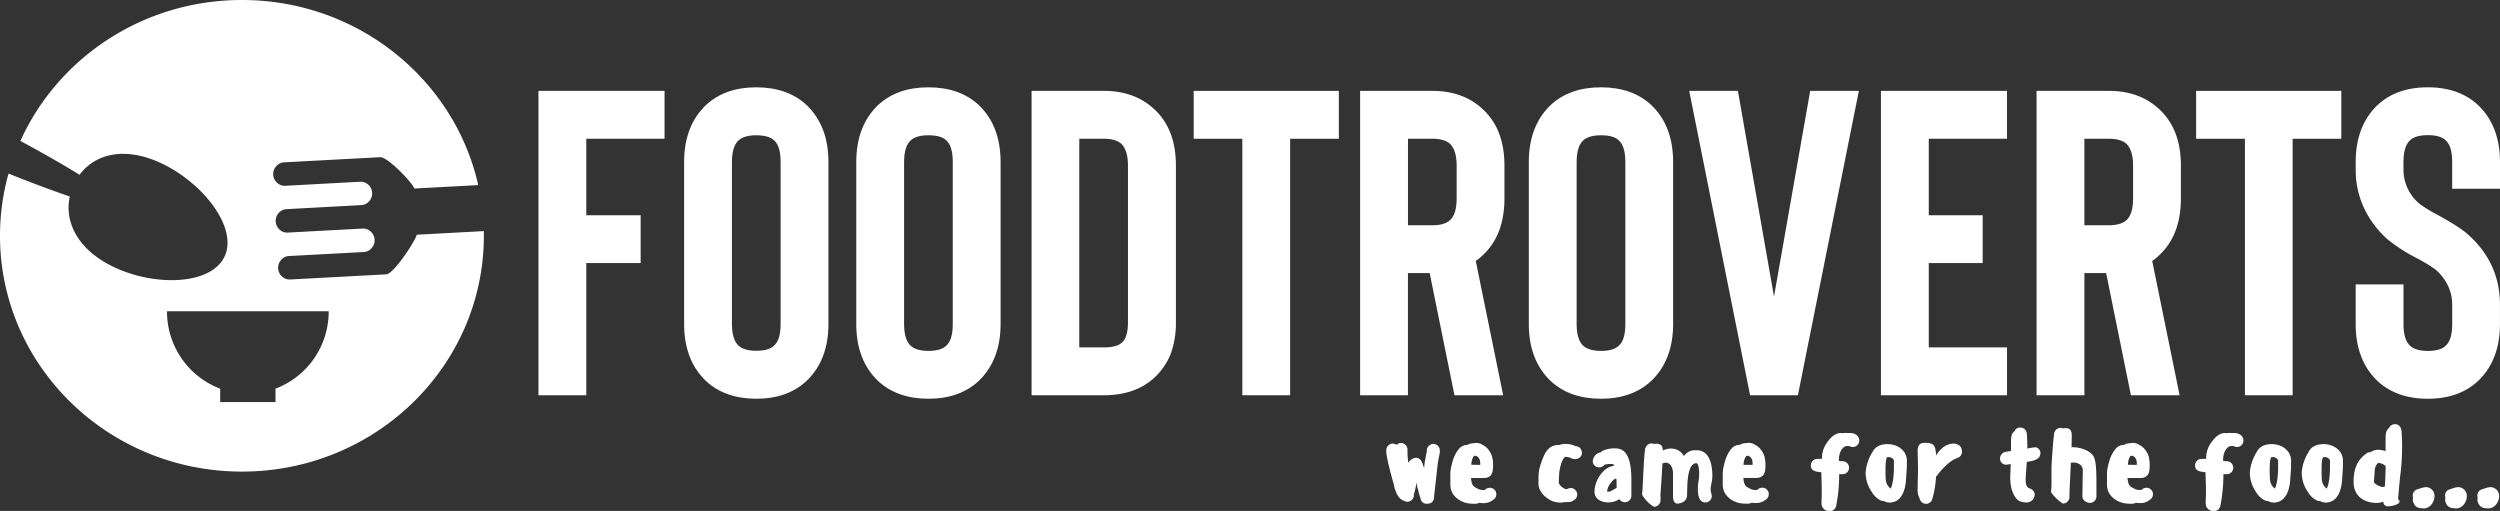 <svg id="Layer_1" data-name="Layer 1" xmlns="http://www.w3.org/2000/svg" viewBox="0 0 1017.85 208.01"><rect x="0" y="0" width="1017.85" height="208.01" fill="#333333" stroke="none"/><defs><style>.cls-1{fill:#fff;}</style></defs><title>foodtroverts_logo_white</title><path class="cls-1" d="M197,94.09l-27.29,1.47c-.83,2.89-9.46,16-12.44,16.13l-39.11,2.1a4.45,4.45,0,0,1-3.36-1.24,4.75,4.75,0,0,1-.35-6.7,4.47,4.47,0,0,1,3.21-1.61l30.42-1.63a4.5,4.5,0,0,0,3.21-1.59,4.64,4.64,0,0,0,1.21-3.44,4.58,4.58,0,0,0-1.56-3.28,4.42,4.42,0,0,0-3.36-1.24l-30.42,1.63a4.46,4.46,0,0,1-3.36-1.24,4.76,4.76,0,0,1-.35-6.71,4.47,4.47,0,0,1,3.21-1.59l30.42-1.64a4.48,4.48,0,0,0,3.21-1.59,4.62,4.62,0,0,0,1.21-3.43,4.57,4.57,0,0,0-1.56-3.28A4.45,4.45,0,0,0,146.58,74l-30.42,1.64a4.48,4.48,0,0,1-3.36-1.24,4.62,4.62,0,0,1-1.56-3.29,4.7,4.7,0,0,1,1.21-3.43,4.53,4.53,0,0,1,3.21-1.59L154.78,64c3-.16,12.82,10,13.93,12.75l26-1.39C185,32.24,145.6,0,98.5,0,58.2,0,23.56,23.6,8.3,57.39,16.92,62,25.46,66.87,32.39,71.17c6.37-8.62,18.49-11.64,33.3-4.69,17,8,31.1,26.1,25.82,37.79s-27.94,12.54-44.95,4.55C31.75,101.87,26.13,90.5,28.41,80,21,77.48,12.21,74.19,3.48,70.66A93.73,93.73,0,0,0,0,96c0,53,44.1,96,98.5,96s98.5-43,98.5-96C197,95.39,197,94.74,197,94.09Zm-84.83,64.16v5.44H89.65v-5.44A33.52,33.52,0,0,1,68,126.74h65.82A33.52,33.52,0,0,1,112.14,158.24Z"/><path class="cls-1" d="M270.56,56.49H238.7V87.64h22.13v19.47H238.7v53.81H219.23V37h51.33Z"/><path class="cls-1" d="M307.91,162.34q-12.74,0-20.53-7.26-8.85-8.5-8.85-23.19V66q0-14.69,8.85-23.19,7.79-7.26,20.53-7.26t20.53,7.26q8.85,8.5,8.85,23.19v65.84q0,14.69-8.85,23.19Q320.65,162.34,307.91,162.34Zm0-107.26q-5,0-7.26,2.12Q298,59.68,298,66v65.84q0,6.37,2.65,8.85,2.3,2.12,7.26,2.12,5.13,0,7.26-2.12,2.66-2.3,2.65-8.85V66q0-6.55-2.65-8.85Q313,55.08,307.91,55.08Z"/><path class="cls-1" d="M378,162.34q-12.74,0-20.53-7.26-8.85-8.5-8.85-23.19V66q0-14.69,8.85-23.19,7.79-7.26,20.53-7.26t20.53,7.26q8.85,8.5,8.85,23.19v65.84q0,14.69-8.85,23.19Q390.74,162.34,378,162.34Zm0-107.26q-5,0-7.26,2.12-2.66,2.48-2.65,8.85v65.84q0,6.37,2.65,8.85,2.3,2.12,7.26,2.12,5.13,0,7.26-2.12,2.66-2.3,2.65-8.85V66q0-6.55-2.65-8.85Q383.14,55.08,378,55.08Z"/><path class="cls-1" d="M449.33,160.92H420V37h29.38q12.57,0,20.53,7.43,8.85,8.14,8.85,23v63.72a36.62,36.62,0,0,1-2.12,12.92,26.3,26.3,0,0,1-6.9,9.91Q462.08,160.92,449.33,160.92Zm-9.91-19.47h9.91q5.31,0,7.43-1.95,2.48-2.12,2.48-8.32V67.46q0-6.19-2.65-8.85-2.3-2.12-7.26-2.12h-9.91Z"/><path class="cls-1" d="M545.09,37V56.49H525.27V160.92H505.8V56.49H486V37Z"/><path class="cls-1" d="M612,160.92H592.17l-10.09-49.74h-8.85v49.74H553.76V37h29.38q12.57,0,20.53,7.43,8.85,8.14,8.85,23V80.74q0,15-8.85,23.19a18.48,18.48,0,0,1-2.83,2.3ZM593.06,67.46q0-6.19-2.65-8.85-2.3-2.12-7.26-2.12h-9.91V91.71h9.91q5,0,7.26-2.12,2.65-2.48,2.65-8.85Z"/><path class="cls-1" d="M651.82,162.34q-12.74,0-20.53-7.26-8.85-8.5-8.85-23.19V66q0-14.69,8.85-23.19,7.79-7.26,20.53-7.26t20.53,7.26q8.85,8.5,8.85,23.19v65.84q0,14.69-8.85,23.19Q664.56,162.34,651.82,162.34Zm0-107.26q-5,0-7.26,2.12-2.65,2.48-2.65,8.85v65.84q0,6.37,2.65,8.85,2.3,2.12,7.26,2.12,5.13,0,7.26-2.12,2.66-2.3,2.66-8.85V66q0-6.55-2.66-8.85Q657,55.08,651.82,55.08Z"/><path class="cls-1" d="M722.27,120.74,737,37h19.82L732,160.92H712.53L687.75,37h19.82Z"/><path class="cls-1" d="M817.13,56.49H785.28V87.64h21.95v19.47H785.28v34.34h31.86v19.47H765.8V37h51.33Z"/><path class="cls-1" d="M887.4,160.92H867.58l-10.09-49.74h-8.85v49.74H829.17V37h29.38q12.57,0,20.53,7.43,8.85,8.14,8.85,23V80.74q0,15-8.85,23.19a18.51,18.51,0,0,1-2.83,2.3ZM868.46,67.46q0-6.19-2.65-8.85-2.3-2.12-7.26-2.12h-9.91V91.71h9.91q5,0,7.26-2.12,2.65-2.48,2.65-8.85Z"/><path class="cls-1" d="M953.24,37V56.49H933.42V160.92H914V56.49H894.13V37Z"/><path class="cls-1" d="M988.47,162.34q-12.74,0-20.53-7.26-8.85-8.5-8.85-23.19V115.79h19.47v16.11q0,6.37,2.65,8.85,2.3,2.12,7.26,2.12,5.13,0,7.26-2.12,2.66-2.3,2.66-8.85V124.1q0-8.14-6.55-14.16a57.59,57.59,0,0,0-7.43-4.6,69,69,0,0,1-12.21-7.79,39.28,39.28,0,0,1-9.74-12.92,36.58,36.58,0,0,1-3.36-15.58V66q0-14.69,8.85-23.19,7.79-7.26,20.53-7.26T1009,42.86q8.85,8.5,8.85,23.19v10.8H998.38V66q0-6.55-2.66-8.85-2.12-2.12-7.26-2.12-5,0-7.26,2.12-2.65,2.48-2.65,8.85v3a18.11,18.11,0,0,0,6.55,14,55.49,55.49,0,0,0,6.9,4.25q9.2,5,12.74,8.14,13.1,11.68,13.1,28.67v7.79q0,14.69-8.85,23.19Q1001.21,162.34,988.47,162.34Z"/><path class="cls-1" d="M570.34,180.36a2.7,2.7,0,0,1,2.71,2.71l0,1.2a33.18,33.18,0,0,0,.34,4.21,3.87,3.87,0,0,1,3.14-2.11,2.63,2.63,0,0,1,2.28,1.55,5.47,5.47,0,0,1,.47,1.08l.13.52c.13.3.3.69.43,1.08v-.13a19.7,19.7,0,0,1,.34-2.84l.39-2.11a8.66,8.66,0,0,1,.34-1.55v-.26l0-.52a2.77,2.77,0,0,1,2.67-2.45,2.66,2.66,0,0,1,2.62,2.84l0,.56a6.9,6.9,0,0,1-.26,1.42c0,.13-.09.43-.17.9l-.39,2.15L583.89,202c0,1.59-.56,2.67-2,3a3.08,3.08,0,0,1-.86.09,2.5,2.5,0,0,1-2.54-1.59v-.09a8.38,8.38,0,0,1-.34-1.12c-.09-.3-.17-.6-.3-.95a6,6,0,0,1-.34-1.46c0-.13,0-.22-.09-.26a18.22,18.22,0,0,1-.73-3.22,26.57,26.57,0,0,1-1.08,5,2.58,2.58,0,0,1-1.72,2.71,2.25,2.25,0,0,1-.9.17,2.51,2.51,0,0,1-1.12-.26l-.6-.26a4.72,4.72,0,0,1-2.06-1.85,7.49,7.49,0,0,1-.86-1.63l-.39-1.08a6.67,6.67,0,0,1-.39-1.68,2.74,2.74,0,0,1-.09-.3c-1.94-6.75-2.28-8.77-2.45-9.42-.17-.86-.47-2.54-.6-3.27a9,9,0,0,1,0-1v-.3a2.64,2.64,0,0,1,2.67-2.62,2.45,2.45,0,0,1,1.5.52A2.55,2.55,0,0,1,570.34,180.36Z"/><path class="cls-1" d="M599.11,196.1a4.3,4.3,0,0,0,.6,1.55,4.35,4.35,0,0,0,1.5,1.08,5.11,5.11,0,0,0,1.89.73c.56,0,1,.09,1.25.09a1.78,1.78,0,0,1,.47-.3l.26-.21a2.4,2.4,0,0,1,1.42-.43,2.62,2.62,0,0,1,2.28,1.16,2.4,2.4,0,0,1,.43,1.42,2.6,2.6,0,0,1-1.16,2.24l-.3.21-.65.43a6.05,6.05,0,0,1-3.05.77c-.47,0-.95,0-1.5-.09a1.19,1.19,0,0,0-.39,0,2.79,2.79,0,0,1-1.33.34h-.73c-.56,0-1.16,0-1.76-.09a8.6,8.6,0,0,1-2.62-.64,8.48,8.48,0,0,1-3-1.89,6.8,6.8,0,0,1-1.89-2.92,8.72,8.72,0,0,1-.34-2.36l0-2.28c0-.9,0-1.55,0-1.93a14.59,14.59,0,0,1,.52-3.57,20,20,0,0,1,1.16-3.7,15.75,15.75,0,0,1,.95-1.76,9.75,9.75,0,0,1,.9-1.2,4.56,4.56,0,0,1,1.76-1.29,4,4,0,0,1,1.63-.3,1.74,1.74,0,0,1,.39-.21,4.27,4.27,0,0,1,1.38-.43l1.63-.17a1,1,0,0,1,.52,0c.21,0,.39.09.43,0h0s.17,0,.34.09.3.13.34.09a1.9,1.9,0,0,1,.34.13l.34.17.3.17c.17.13.26.17.3.17a7,7,0,0,1,2.62,2.37,7.61,7.61,0,0,1,1.29,3,12.62,12.62,0,0,1,.26,2.62,12.48,12.48,0,0,1-.13,2.32,3.9,3.9,0,0,1-.43,1.42,2.52,2.52,0,0,1-1.33,1.33,3.93,3.93,0,0,1-1.63.39H601l-1.93,0h-.17A10.93,10.93,0,0,0,599.11,196.1Zm1.89-6.84h1.68a10,10,0,0,0-.13-1.72,3.42,3.42,0,0,0-.47-1.08,4.06,4.06,0,0,0-.77-.69l-.47-.21c-.21,0-.43,0-.73.09l-.21.26a5.37,5.37,0,0,0-.73,2.06,10.91,10.91,0,0,0-.17,1.25h.3Z"/><path class="cls-1" d="M643.05,186.34a2.57,2.57,0,0,1-2,.56l-.26,0a7.31,7.31,0,0,1-1.68-.6,3.66,3.66,0,0,0-.73-.21,9.07,9.07,0,0,0-1.12-.09h-.09a6.3,6.3,0,0,0-.47.52,7.91,7.91,0,0,0-1.12,2.41,18.87,18.87,0,0,0-.77,3.83c-.09,1.42-.13,2.41-.13,2.88a8.3,8.3,0,0,0,0,1.08l.21.43a3.51,3.51,0,0,0,.86.95,8.57,8.57,0,0,0,1.16.82c.22.09.34.17.47.21h.64a2.73,2.73,0,0,1,1.46-.43,2.51,2.51,0,0,1,2.15,1.12,2.33,2.33,0,0,1,.52,1.46,2.66,2.66,0,0,1-1.16,2.24l-.3.21a3.52,3.52,0,0,1-2.11.69h-.82a7,7,0,0,1-1,0,3,3,0,0,1-1,.21h-.34a15.41,15.41,0,0,1-1.55-.13,7.42,7.42,0,0,1-2.88-1,13.57,13.57,0,0,1-1.76-1.2,9.93,9.93,0,0,1-1.55-1.68,6.26,6.26,0,0,1-1.29-3.27c0-.43,0-.9,0-1.46s0-1.16,0-1.81a17.89,17.89,0,0,1,.34-3.18,29.87,29.87,0,0,1,1-3.18,24.46,24.46,0,0,1,1.33-3.14,8.27,8.27,0,0,1,1.76-2.15,5.22,5.22,0,0,1,2.19-1.08,6.39,6.39,0,0,1,1.46-.17h.39a5.67,5.67,0,0,1,2.37-.43,10.56,10.56,0,0,1,2.06.17,7.92,7.92,0,0,1,2,.64l.3.13.17,0a2.52,2.52,0,0,1,1.76,1,3.23,3.23,0,0,1,.56,1.59A2.42,2.42,0,0,1,643.05,186.34Z"/><path class="cls-1" d="M648.47,187.67a4,4,0,0,1,3.31-3.53,2.65,2.65,0,0,1,1.33-.86,11.82,11.82,0,0,1,4.6-.73c5,0,6.36,5.16,6.49,12.08v7.22a2.63,2.63,0,0,1-2.62,2.62,2.49,2.49,0,0,1-2.24-1.25,8.58,8.58,0,0,1-4.39,1.33c-3.18,0-5.76-1.42-5.76-4.39,0-4.73,3.87-10.28,8-10.49a3.59,3.59,0,0,0-.47-.73,10.76,10.76,0,0,0-3.48.26,2.59,2.59,0,0,1-2.15,1.08,2.47,2.47,0,0,1-1.33-.34A2.5,2.5,0,0,1,648.47,187.67Zm8.81,7.4a7.33,7.33,0,0,0-.77.69c-.47.56-.86,1.07-1.16,1.46a6.26,6.26,0,0,0-1,2.75.39.39,0,0,0,0,.21.84.84,0,0,0,.34,0,3.27,3.27,0,0,0,.9-.13,2.14,2.14,0,0,0,.77-.43l1.16-.6.69-.43-.09-3.66h-.56Z"/><path class="cls-1" d="M696.63,200.48a8.62,8.62,0,0,1,.3,1.46,2.6,2.6,0,0,1-2.62,2.62c-2.32,0-3.05-2.45-3.05-5.42,0-2.58.52-4,.52-5.59a14.86,14.86,0,0,0-.34-4,2.56,2.56,0,0,0-.6-.95s0,0-.43,0c-3.7.52-3.4,9.55-3.53,12.81,0,1.5-.65,3.14-3.57,3.61-1.42.22-2.15-1-2.15-2.75v-9.42c0-2.75-1.29-4.47-3-4.47a3.22,3.22,0,0,0-1.33.34c-.17,3.57-.64,11.14-.77,12a11.37,11.37,0,0,0,0,1.38v1.63a2.7,2.7,0,0,1-2.67,2.62,13.75,13.75,0,0,1-4.82-4.94c0-.56.09-1.2.13-1.76l.6-11.39c.17-2.37.34-4.73.52-5.5a2.74,2.74,0,0,1,2.67-2.24,3.55,3.55,0,0,1,1.08.26,2.43,2.43,0,0,1,.77-.13c1.76,0,2.62.82,2.67,2.79a7.11,7.11,0,0,1,3.31-.82,5.82,5.82,0,0,1,2.79.65,5.52,5.52,0,0,1,2.45,2.41,5.79,5.79,0,0,1,3.87-2.36c.17,0,1.16,0,1.38,0,4.73,0,6.36,4.86,6.36,10.53,0,2.24-.69,3.61-.69,5.2A6,6,0,0,0,696.63,200.48Z"/><path class="cls-1" d="M710,196.1a4.31,4.31,0,0,0,.6,1.55,4.36,4.36,0,0,0,1.5,1.08,5.11,5.11,0,0,0,1.89.73c.56,0,1,.09,1.25.09a1.78,1.78,0,0,1,.47-.3L716,199a2.4,2.4,0,0,1,1.42-.43,2.62,2.62,0,0,1,2.28,1.16,2.4,2.4,0,0,1,.43,1.42,2.6,2.6,0,0,1-1.16,2.24l-.3.21-.65.43a6,6,0,0,1-3.05.77c-.47,0-.95,0-1.5-.09a1.2,1.2,0,0,0-.39,0,2.79,2.79,0,0,1-1.33.34H711c-.56,0-1.16,0-1.76-.09a8.61,8.61,0,0,1-2.62-.64,8.49,8.49,0,0,1-3-1.89,6.8,6.8,0,0,1-1.89-2.92,8.7,8.7,0,0,1-.34-2.36l0-2.28c0-.9,0-1.55,0-1.93a14.58,14.58,0,0,1,.52-3.57,20.06,20.06,0,0,1,1.16-3.7,15.76,15.76,0,0,1,.95-1.76,9.75,9.75,0,0,1,.9-1.2,4.57,4.57,0,0,1,1.76-1.29,4,4,0,0,1,1.63-.3,1.74,1.74,0,0,1,.39-.21,4.27,4.27,0,0,1,1.38-.43l1.63-.17a1,1,0,0,1,.52,0c.21,0,.39.09.43,0h0s.17,0,.34.09.3.13.34.09a1.9,1.9,0,0,1,.34.13l.34.17.3.17c.17.13.26.17.3.17a7,7,0,0,1,2.62,2.37,7.62,7.62,0,0,1,1.29,3,16.18,16.18,0,0,1,.13,4.94,3.9,3.9,0,0,1-.43,1.42,2.52,2.52,0,0,1-1.33,1.33,3.92,3.92,0,0,1-1.63.39H711.9l-1.93,0h-.17A11,11,0,0,0,710,196.1Zm1.89-6.84h1.68a10,10,0,0,0-.13-1.72,3.44,3.44,0,0,0-.47-1.08,4.06,4.06,0,0,0-.77-.69l-.47-.21c-.21,0-.43,0-.73.09l-.21.26A5.36,5.36,0,0,0,710,188a11.13,11.13,0,0,0-.17,1.25h.3Z"/><path class="cls-1" d="M754.34,182a2.76,2.76,0,0,1-1.29-.34,2.39,2.39,0,0,0-.77-.09c-2.11,0-3.61,2.41-3.61,6a4.56,4.56,0,0,0,1.51.21,2.64,2.64,0,0,1,0,5.29l-1.38,0a64.41,64.41,0,0,1-1.2,12.77,2.65,2.65,0,0,1-2.84,2.24,3.07,3.07,0,0,1-3.14-3.14c0-.09,0-.3,0-.69a3.72,3.72,0,0,1,0-.65c.09-1.33.09-2.58.09-3.74,0-2.62-.13-4.95-.17-7.57-2.67-.3-4.26-.64-4.26-2.84a2.64,2.64,0,0,1,2.67-2.62c.6,0,1.2,0,1.85,0a10.68,10.68,0,0,1,1.38-5.59c1.81-3.05,4-4.95,6.24-4.95a5.28,5.28,0,0,1,.82.09,5.77,5.77,0,0,1,1.68-.09c.56,0,1,0,1.33,0,1.89,0,3.74,1.16,3.74,3A2.64,2.64,0,0,1,754.34,182Z"/><path class="cls-1" d="M767.06,204c-1.68.13-4-1.94-4.86-3.53a13.76,13.76,0,0,1-2.62-8.26,18.36,18.36,0,0,1,2.79-8.17c.95-2,3-3.22,6.11-3.22,4.09,0,7.57,2.54,7.87,6.23,0,.43,0,1.08,0,1.85,0,2.24-.13,3.35-.26,5-.13,6.49-2.37,10.71-6.79,10.71A4.39,4.39,0,0,1,767.06,204Zm1.68-17.84s-1.07-1.08-1.07,4.73c0,1.59,0,3,.09,4.17a5.11,5.11,0,0,0,2,3.87c.82-1.42,1.33-5.12,1.33-8.56,0-2.19,0-2.49,0-3A2.36,2.36,0,0,0,768.74,186.12Z"/><path class="cls-1" d="M798.8,183.89a2.65,2.65,0,0,1-1.8,2.54c-2.67.9-5.63,3.53-8.77,7.7a39.71,39.71,0,0,1-1.5,9,2.66,2.66,0,0,1-2.54,2,2.72,2.72,0,0,1-2.67-2.32,6.37,6.37,0,0,1-.77-3.4c0-2.36.17-7.78.17-8.47l-.17-7c-.13-2.06.69-3.61,2.37-3.61a13.5,13.5,0,0,1,1.55,0,4.86,4.86,0,0,1,2.06.52c1.29.69,1.5,3.18,1.5,4.6,1.16-1.76,2.75-3.74,5.12-4.51a6.08,6.08,0,0,1,1.89-.34c1.63,0,3.1.77,3.4,2.24A3.06,3.06,0,0,1,798.8,183.89Z"/><path class="cls-1" d="M830.75,184.4a3.44,3.44,0,0,1-.34,1.42c-.73,1.29-2.54,1.85-4.69,2.15l-.52.09c-.09,1.42-.21,2.84-.34,4.39,0,.69-.13,1.59-.13,2.45,0,1.55,0,2.79,1.08,3.74,1.42.39,2.58,1.33,2.58,2.54a3.29,3.29,0,0,1-3.05,3.4c-2.06,0-3.48-.52-4.26-1.42-2.54-3-2.67-7.14-2.62-9.33,0-.3.13-2.49.17-4.9l-1.76.26a2.47,2.47,0,0,1-2.58-2.62,2.83,2.83,0,0,1,2.67-2.67l1.81-.3V180a10.94,10.94,0,0,1,.17-2.45l.09-.34a2.8,2.8,0,0,1,1.12-1.59,2.44,2.44,0,0,1,2.06-1.55,1.46,1.46,0,0,1,.43,0,2.61,2.61,0,0,1,2.54,2.28l0,.3a8.39,8.39,0,0,1,.09,1c.09,1.59.13,3.18.13,3.57v1.33l.39,0a20,20,0,0,1,2.75-.43,1.63,1.63,0,0,1,1,.26A2.45,2.45,0,0,1,830.75,184.4Z"/><path class="cls-1" d="M853.54,197c0,1.5,0,3.18,0,5.07a2.62,2.62,0,0,1-2.62,2.67c-1.46,0-3.14-1.16-3.1-2.67l.17-10.53c0-2-1.63-3.23-3.87-3.23a7.69,7.69,0,0,0-1,.09c0,.82-.56,11.44-.56,12.38v1.63a2.7,2.7,0,0,1-2.67,2.62,17.33,17.33,0,0,1-4.82-4.6c0-.86.17-2.58.17-2.67v-7.14c0-1.81.65-10.84,1.08-14.19a2.72,2.72,0,0,1,2.67-2.24,3.54,3.54,0,0,1,1.07.26,4.12,4.12,0,0,1,1.08-.13c1.72,0,2.36,1.16,2.36,3l-.09,4.77a13.24,13.24,0,0,1,6.45,1.46C852.85,185.35,853.54,186.25,853.54,197Z"/><path class="cls-1" d="M866.44,196.1a3.07,3.07,0,0,0,2.11,2.62,5.1,5.1,0,0,0,1.89.73c.56,0,1,.09,1.25.09a1.77,1.77,0,0,1,.47-.3l.26-.21a2.4,2.4,0,0,1,1.42-.43,2.63,2.63,0,0,1,2.28,1.16,2.4,2.4,0,0,1,.43,1.42,2.6,2.6,0,0,1-1.16,2.24l-.3.21-.64.43a6.05,6.05,0,0,1-3.05.77c-.47,0-.95,0-1.51-.09a1.19,1.19,0,0,0-.39,0,2.79,2.79,0,0,1-1.33.34h-.73c-.56,0-1.16,0-1.76-.09a8.59,8.59,0,0,1-2.62-.64,8.48,8.48,0,0,1-3-1.89,6.79,6.79,0,0,1-1.89-2.92,8.74,8.74,0,0,1-.34-2.36l0-2.28c0-.9,0-1.55,0-1.93a14.61,14.61,0,0,1,.52-3.57,20,20,0,0,1,1.16-3.7,15.59,15.59,0,0,1,.95-1.76,9.75,9.75,0,0,1,.9-1.2,4.56,4.56,0,0,1,1.76-1.29,4,4,0,0,1,1.63-.3,1.75,1.75,0,0,1,.39-.21,4.28,4.28,0,0,1,1.38-.43l1.63-.17a1,1,0,0,1,.52,0c.21,0,.39.09.43,0h0s.17,0,.34.09.3.13.34.09a1.9,1.9,0,0,1,.34.13l.34.17.3.17c.17.13.26.17.3.17a7,7,0,0,1,2.62,2.37,7.61,7.61,0,0,1,1.29,3,16.18,16.18,0,0,1,.13,4.94,3.9,3.9,0,0,1-.43,1.42,2.52,2.52,0,0,1-1.33,1.33,3.93,3.93,0,0,1-1.63.39h-3.44l-1.93,0h-.17A11,11,0,0,0,866.44,196.1Zm1.89-6.84H870a10,10,0,0,0-.13-1.72,3.41,3.41,0,0,0-.47-1.08,4.05,4.05,0,0,0-.77-.69l-.47-.21c-.21,0-.43,0-.73.09l-.21.26a5.38,5.38,0,0,0-.73,2.06,10.91,10.91,0,0,0-.17,1.25h.3Z"/><path class="cls-1" d="M910.77,182a2.76,2.76,0,0,1-1.29-.34,2.38,2.38,0,0,0-.77-.09c-2.11,0-3.61,2.41-3.61,6a4.55,4.55,0,0,0,1.5.21,2.64,2.64,0,1,1,0,5.29l-1.37,0a64.31,64.31,0,0,1-1.21,12.77,2.65,2.65,0,0,1-2.84,2.24,3.07,3.07,0,0,1-3.14-3.14c0-.09,0-.3,0-.69a3.72,3.72,0,0,1,0-.65c.09-1.33.09-2.58.09-3.74,0-2.62-.13-4.95-.17-7.57-2.67-.3-4.26-.64-4.26-2.84a2.64,2.64,0,0,1,2.67-2.62c.6,0,1.2,0,1.85,0a10.67,10.67,0,0,1,1.38-5.59c1.8-3.05,4-4.95,6.23-4.95a5.26,5.26,0,0,1,.82.09,5.78,5.78,0,0,1,1.68-.09c.56,0,1,0,1.33,0,1.89,0,3.74,1.16,3.74,3A2.64,2.64,0,0,1,910.77,182Z"/><path class="cls-1" d="M923.49,204c-1.68.13-4-1.94-4.86-3.53a13.77,13.77,0,0,1-2.62-8.26,18.36,18.36,0,0,1,2.79-8.17c.95-2,3-3.22,6.11-3.22,4.08,0,7.57,2.54,7.87,6.23,0,.43,0,1.08,0,1.85,0,2.24-.13,3.35-.26,5-.13,6.49-2.36,10.71-6.79,10.71A4.4,4.4,0,0,1,923.49,204Zm1.68-17.84s-1.08-1.08-1.08,4.73c0,1.59,0,3,.09,4.17a5.11,5.11,0,0,0,2,3.87c.82-1.42,1.33-5.12,1.33-8.56,0-2.19,0-2.49,0-3A2.37,2.37,0,0,0,925.17,186.12Z"/><path class="cls-1" d="M944.61,204c-1.68.13-4-1.94-4.86-3.53a13.77,13.77,0,0,1-2.62-8.26,18.38,18.38,0,0,1,2.79-8.17c.95-2,3-3.22,6.11-3.22,4.08,0,7.57,2.54,7.87,6.23,0,.43,0,1.08,0,1.85,0,2.24-.13,3.35-.26,5-.13,6.49-2.36,10.71-6.79,10.71A4.39,4.39,0,0,1,944.61,204Zm1.68-17.84s-1.08-1.08-1.08,4.73c0,1.59,0,3,.09,4.17a5.11,5.11,0,0,0,2,3.87c.82-1.42,1.33-5.12,1.33-8.56,0-2.19,0-2.49,0-3A2.36,2.36,0,0,0,946.28,186.12Z"/><path class="cls-1" d="M978,181.87a100.65,100.65,0,0,1-.64,10.92c0-.9-.95,9.12-1,10.41.47.6.6.56.6,1,0,1.2-3.27,1.93-4.6,1.93a1.77,1.77,0,0,1-2-1.89,7.91,7.91,0,0,1-2.62.52c-5.5,0-9.5-3-9.5-8.47,0-5.76,1.68-9.16,5.29-11.7a2.33,2.33,0,0,1,1.59-.47,5.4,5.4,0,0,1,3.23-1,8.81,8.81,0,0,1,2.92.56c0-1.46,0-3.14,0-5s.09-3.48,1.38-4.39a2.62,2.62,0,0,1,2.49-1.59c1.72,0,2.67,1.5,2.67,3.57C977.93,178.08,978,179.93,978,181.87Zm-7.91,16.47a3.6,3.6,0,0,1,.86-.21c.09-1,.13-1.93.17-2.58.09-1.76.13-3.48.17-5.76a4.78,4.78,0,0,0-3.1-1.33,5.17,5.17,0,0,0-1.29,2.45l-.39,5.33C967,197.3,968.69,197.95,970.06,198.33Zm.34,5.89a0,0,0,0,0,0,0S970.36,204.31,970.41,204.23Z"/><path class="cls-1" d="M982.45,202.72a.26.26,0,0,1,0-.17,2.71,2.71,0,0,1-.13-.82,2.58,2.58,0,0,1,1.85-2.49l1.2-.39a8.63,8.63,0,0,1,2.28-.52,3.55,3.55,0,0,1,3.53,3.7c0,2.28-1.68,4.73-4,4.95-.21,0-.39,0-.6,0a8.39,8.39,0,0,1-1-.09,3.14,3.14,0,0,1-2.88-2.06l-.17-.34a2.74,2.74,0,0,1-.17-1A2.38,2.38,0,0,1,982.45,202.72Z"/><path class="cls-1" d="M995.61,202.72a.26.26,0,0,1,0-.17,2.71,2.71,0,0,1-.13-.82,2.58,2.58,0,0,1,1.85-2.49l1.2-.39a8.63,8.63,0,0,1,2.28-.52,3.55,3.55,0,0,1,3.53,3.7c0,2.28-1.68,4.73-4,4.95-.21,0-.39,0-.6,0a8.39,8.39,0,0,1-1-.09,3.14,3.14,0,0,1-2.88-2.06l-.17-.34a2.74,2.74,0,0,1-.17-1A2.38,2.38,0,0,1,995.61,202.72Z"/><path class="cls-1" d="M1008.76,202.72a.26.26,0,0,1,0-.17,2.71,2.71,0,0,1-.13-.82,2.58,2.58,0,0,1,1.85-2.49l1.2-.39a8.63,8.63,0,0,1,2.28-.52,3.55,3.55,0,0,1,3.53,3.7c0,2.28-1.68,4.73-4,4.95-.21,0-.39,0-.6,0a8.39,8.39,0,0,1-1-.09,3.14,3.14,0,0,1-2.88-2.06l-.17-.34a2.74,2.74,0,0,1-.17-1A2.38,2.38,0,0,1,1008.76,202.72Z"/></svg>